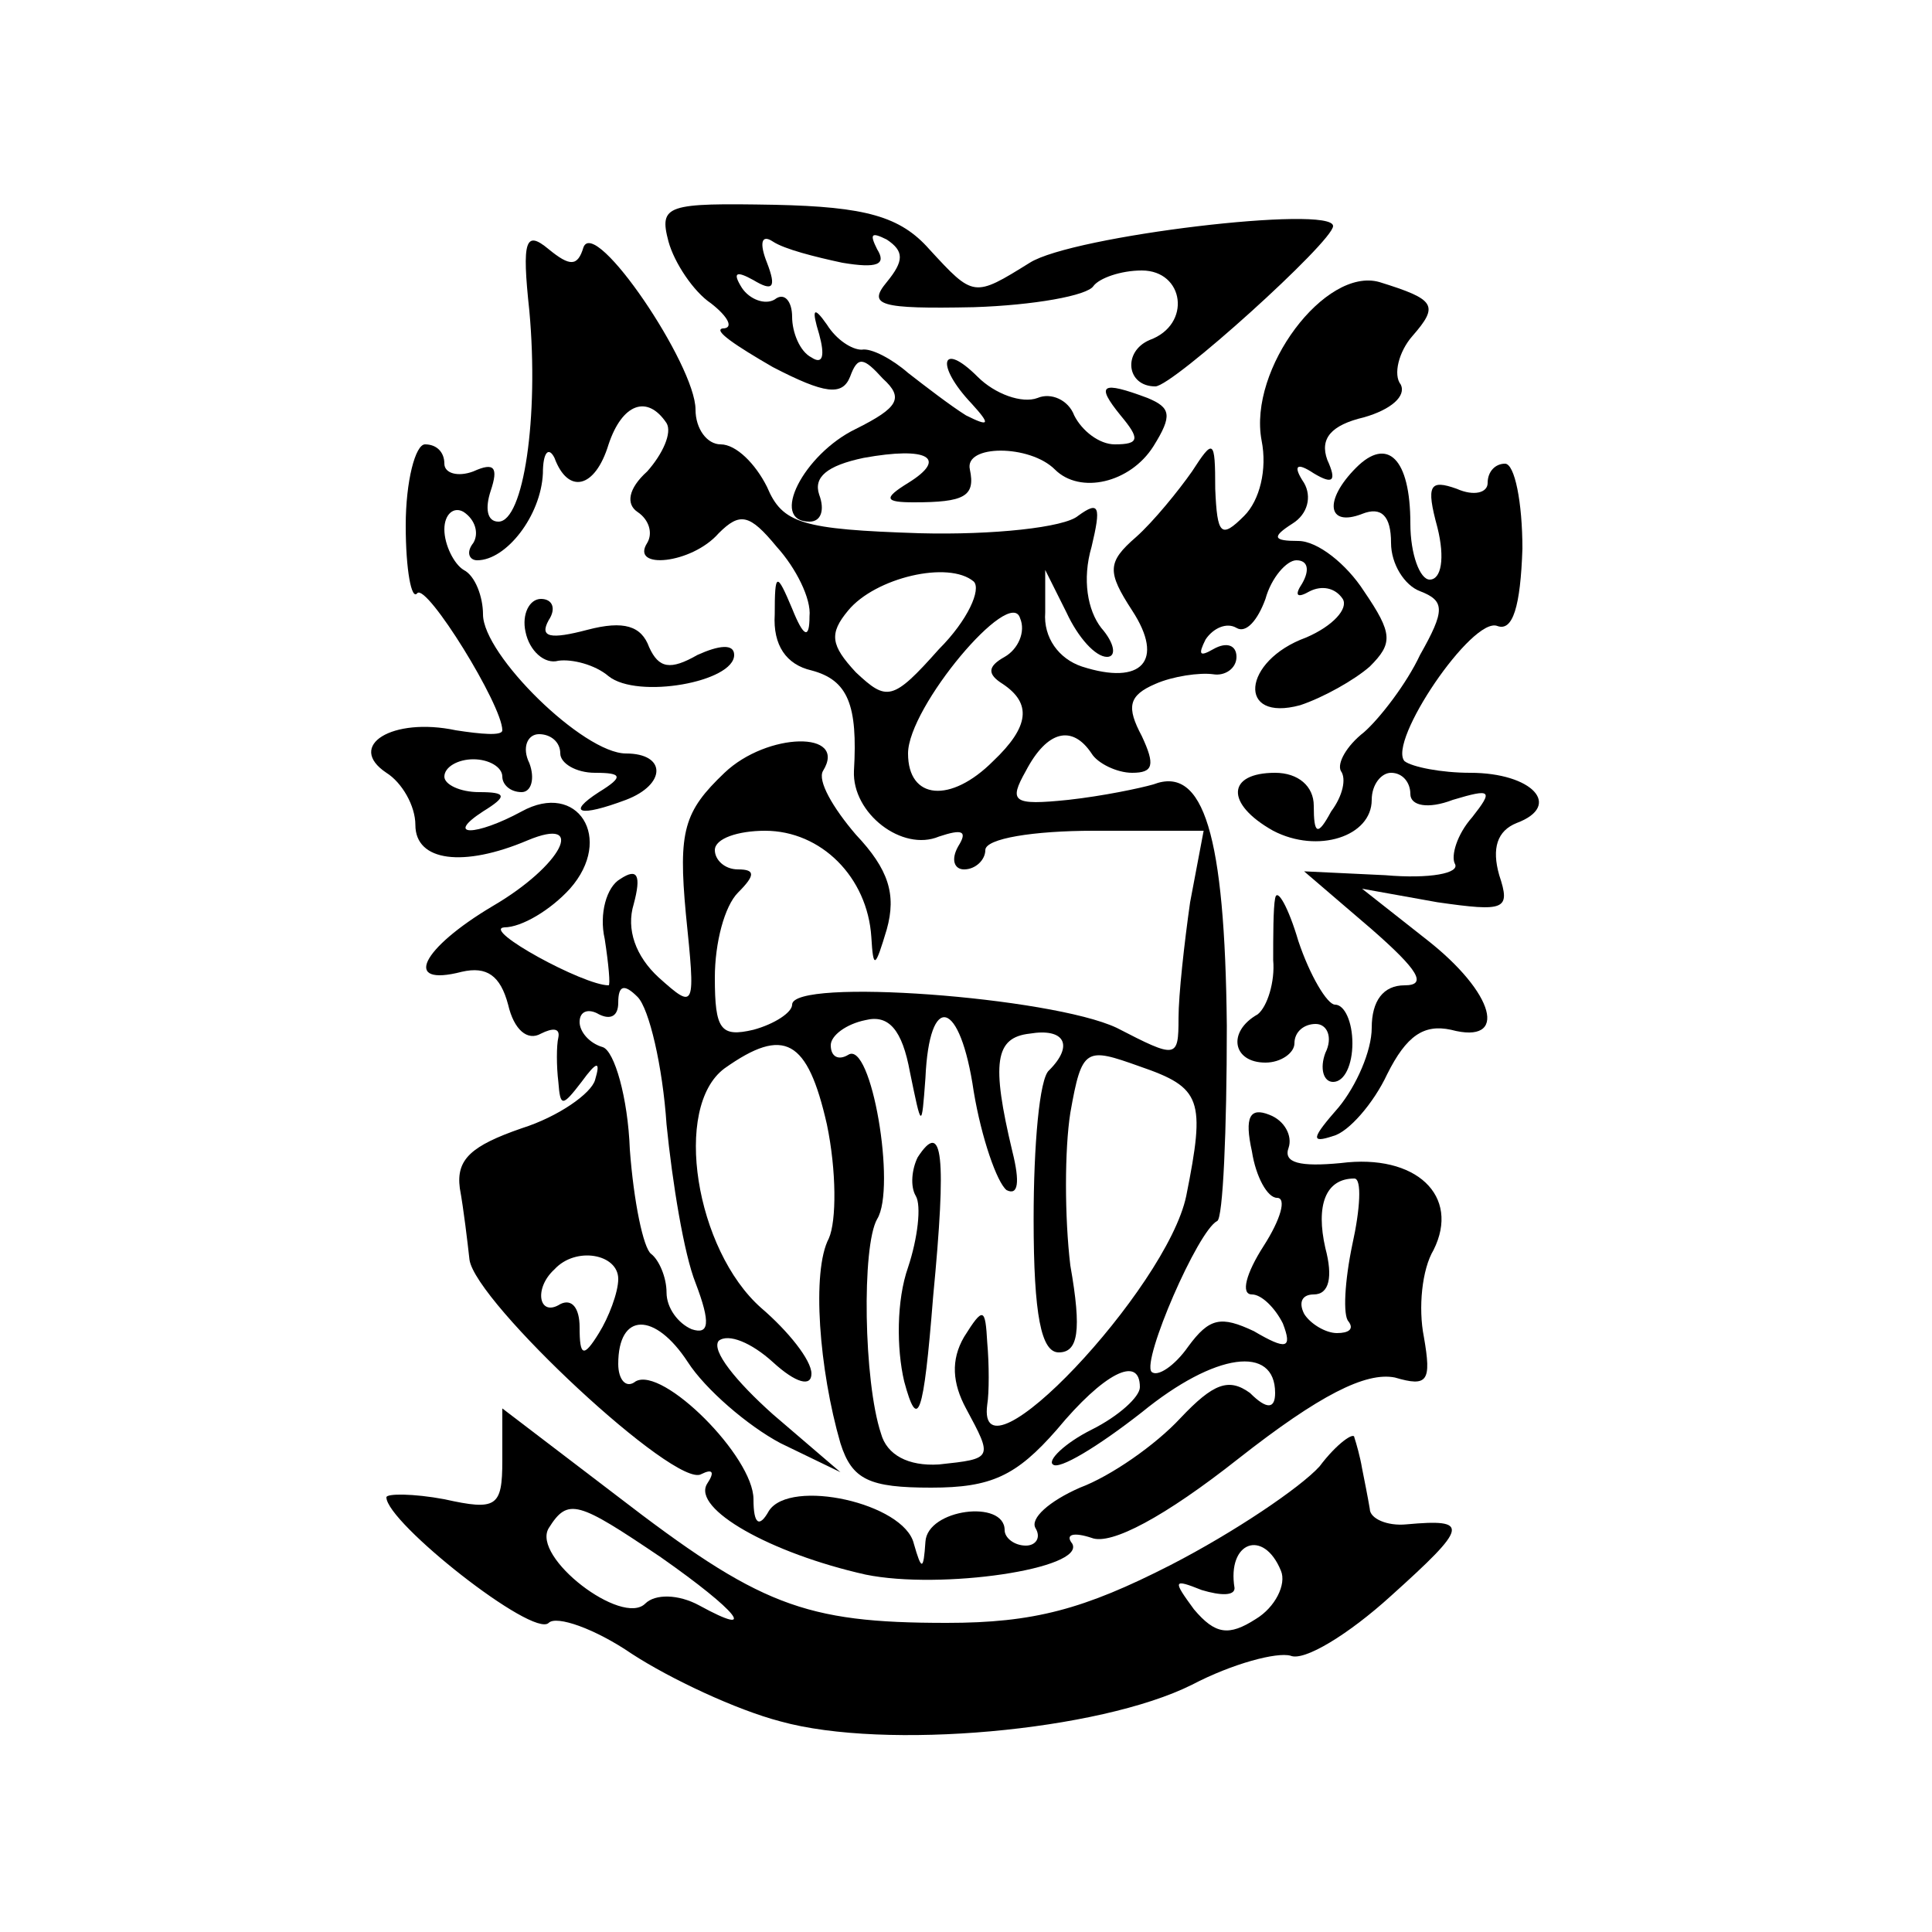 <svg version="1.0" xmlns="http://www.w3.org/2000/svg"
 width="100pt" height="100pt" viewBox="0 0 100 100"
 preserveAspectRatio="xMidYMid meet">
<g transform="translate(0,100) scale(0.1,-0.1)"
fill="#000000" stroke="none">
<path d="M346 875 c3 -11 13 -26 22 -32 9 -7 12 -13 6 -13 -5 -1 7 -9 26 -20
27 -14 36 -15 40 -5 4 11 7 10 17 -1 11 -10 8 -15 -14 -26 -27 -13 -45 -48
-24 -48 6 0 8 6 5 14 -3 9 4 15 23 19 33 6 44 0 23 -13 -13 -8 -12 -10 3 -10
26 0 32 3 29 17 -3 13 31 13 44 0 13 -13 39 -7 51 12 10 16 9 20 -3 25 -24 9
-27 7 -14 -9 10 -12 10 -15 -3 -15 -8 0 -17 7 -21 15 -3 8 -12 12 -19 9 -8 -3
-22 2 -31 11 -19 19 -22 6 -3 -14 10 -11 9 -12 -3 -6 -8 5 -21 15 -30 22 -8 7
-19 13 -24 12 -5 0 -13 5 -18 13 -7 10 -8 8 -4 -5 3 -11 2 -16 -4 -12 -6 3
-10 13 -10 21 0 8 -4 13 -9 9 -5 -3 -13 0 -17 6 -5 8 -3 9 6 4 10 -6 12 -4 7
9 -4 10 -3 15 3 11 6 -4 22 -8 36 -11 18 -3 23 -1 18 7 -4 8 -3 9 5 5 9 -6 9
-11 0 -22 -10 -12 -4 -14 45 -13 31 1 59 6 62 11 3 4 14 8 25 8 22 0 26 -28 4
-36 -14 -6 -12 -24 3 -24 9 0 92 75 92 83 0 11 -135 -5 -157 -19 -29 -18 -29
-18 -52 7 -15 17 -33 22 -80 23 -56 1 -60 0 -55 -19z"/>
<path d="M274 839 c5 -55 -3 -109 -16 -109 -6 0 -7 7 -4 16 4 12 2 15 -9 10
-8 -3 -15 -1 -15 4 0 6 -4 10 -10 10 -5 0 -10 -19 -10 -42 0 -23 3 -39 6 -35
5 5 44 -58 44 -71 0 -3 -11 -2 -24 0 -33 7 -57 -8 -36 -22 8 -5 15 -17 15 -27
0 -19 25 -22 58 -8 31 13 18 -13 -18 -34 -37 -22 -47 -42 -16 -34 13 3 20 -2
24 -17 3 -13 10 -19 17 -15 6 3 10 3 9 -2 -1 -4 -1 -15 0 -23 1 -13 2 -13 12
0 8 11 10 11 7 1 -2 -7 -19 -19 -38 -25 -26 -9 -34 -16 -32 -31 2 -11 4 -28 5
-37 3 -22 107 -119 120 -111 6 3 7 1 3 -5 -8 -13 33 -36 82 -47 39 -8 114 3
107 16 -4 5 1 6 10 3 10 -4 38 11 76 41 42 33 66 45 81 42 17 -5 19 -2 15 21
-3 15 -1 35 5 45 14 28 -9 50 -48 45 -21 -2 -30 0 -27 8 2 6 -2 14 -10 17 -10
4 -13 -1 -9 -19 2 -13 8 -24 13 -24 5 0 2 -11 -7 -25 -9 -14 -12 -25 -6 -25 5
0 12 -7 16 -15 5 -13 2 -14 -15 -4 -17 8 -23 7 -34 -8 -7 -10 -16 -16 -19 -13
-5 6 24 73 34 78 3 1 5 47 5 101 -1 99 -12 135 -38 125 -7 -2 -26 -6 -44 -8
-29 -3 -31 -1 -22 15 11 21 24 24 34 9 3 -5 13 -10 21 -10 11 0 12 4 5 19 -8
15 -7 21 7 27 9 4 23 6 30 5 6 -1 12 3 12 9 0 6 -5 8 -12 4 -7 -4 -8 -3 -4 5
4 6 11 9 16 6 5 -3 11 4 15 15 3 11 11 20 16 20 6 0 7 -5 3 -12 -4 -6 -3 -8 4
-4 6 3 13 2 17 -4 3 -5 -5 -14 -19 -20 -33 -12 -36 -44 -3 -35 12 4 28 13 36
20 12 12 12 17 -3 39 -9 14 -24 26 -34 26 -13 0 -14 2 -3 9 8 5 10 14 6 21 -6
9 -4 11 5 5 10 -6 12 -4 7 7 -4 11 2 18 19 22 14 4 22 11 19 17 -4 5 -1 17 6
25 14 16 12 19 -17 28 -28 8 -68 -45 -61 -82 3 -15 -1 -31 -9 -39 -12 -12 -14
-10 -15 14 0 26 -1 26 -12 9 -7 -10 -20 -26 -29 -34 -15 -13 -15 -18 -2 -38
17 -26 5 -39 -26 -29 -12 4 -20 15 -19 28 l0 22 11 -22 c6 -13 15 -23 21 -23
5 0 4 7 -3 15 -7 9 -10 25 -5 42 5 21 4 24 -7 16 -7 -6 -44 -10 -82 -9 -61 2
-71 5 -79 24 -6 12 -16 22 -24 22 -7 0 -13 8 -13 18 0 23 -52 100 -58 84 -3
-10 -7 -10 -18 -1 -12 10 -14 5 -10 -32z m71 -58 c3 -5 -2 -16 -10 -25 -10 -9
-11 -17 -5 -21 6 -4 8 -11 5 -16 -9 -14 23 -11 37 5 11 11 16 10 30 -7 10 -11
18 -27 17 -36 0 -12 -3 -11 -9 4 -8 19 -9 19 -9 -3 -1 -16 6 -26 19 -29 19 -5
24 -18 22 -52 -1 -22 25 -42 44 -34 12 4 15 3 10 -5 -4 -7 -2 -12 3 -12 6 0
11 5 11 10 0 6 25 10 56 10 l57 0 -7 -37 c-3 -21 -6 -48 -6 -60 0 -21 -1 -21
-32 -5 -34 16 -168 26 -168 12 0 -4 -9 -10 -20 -13 -17 -4 -20 0 -20 27 0 18
5 37 12 44 9 9 9 12 0 12 -7 0 -12 5 -12 10 0 6 12 10 26 10 29 0 53 -24 55
-55 1 -17 2 -16 8 4 5 18 1 31 -16 49 -12 14 -20 28 -17 33 13 21 -29 20 -51
-1 -21 -20 -24 -30 -20 -73 5 -49 5 -50 -14 -33 -12 11 -17 25 -13 38 4 15 2
19 -7 13 -7 -4 -11 -18 -8 -31 2 -13 3 -24 2 -24 -13 0 -66 29 -54 30 9 0 24
9 34 20 23 26 4 56 -25 40 -24 -13 -40 -13 -20 0 13 8 12 10 -2 10 -10 0 -18
4 -18 8 0 5 7 9 15 9 8 0 15 -4 15 -9 0 -4 4 -8 10 -8 5 0 7 7 4 15 -4 8 -1
15 5 15 6 0 11 -4 11 -10 0 -5 8 -10 18 -10 14 0 15 -2 2 -10 -17 -11 -10 -13
14 -4 21 8 21 24 0 24 -22 0 -74 51 -74 72 0 9 -4 20 -10 23 -5 3 -10 13 -10
21 0 8 5 12 10 9 6 -4 8 -11 5 -16 -4 -5 -2 -9 2 -9 15 0 33 23 34 45 0 11 3
14 6 8 7 -19 21 -16 28 7 7 21 20 26 30 11z m141 -117 c-24 -27 -27 -27 -43
-12 -13 14 -14 20 -4 32 14 17 52 26 65 15 4 -4 -3 -20 -18 -35z m34 -4 c-9
-5 -9 -9 -1 -14 15 -10 14 -22 -5 -40 -22 -22 -44 -20 -44 4 0 24 53 87 58 70
3 -7 -1 -16 -8 -20z m-175 -242 c3 -30 9 -67 15 -82 8 -21 7 -27 -2 -24 -7 3
-13 11 -13 19 0 8 -4 17 -8 20 -4 3 -9 27 -11 54 -1 27 -8 51 -14 53 -7 2 -12
8 -12 13 0 6 5 7 10 4 6 -3 10 -1 10 6 0 9 3 10 10 3 6 -6 13 -36 15 -66z
m134 24 c2 45 18 41 25 -7 4 -24 12 -47 17 -51 6 -3 7 4 3 20 -11 46 -9 59 9
61 18 3 23 -6 10 -19 -5 -4 -8 -39 -8 -77 0 -50 4 -69 13 -69 10 0 12 11 6 45
-3 25 -3 60 0 79 6 34 8 34 36 24 32 -11 34 -17 24 -67 -10 -48 -109 -153
-103 -108 1 6 1 21 0 32 -1 18 -2 19 -12 3 -7 -12 -6 -24 1 -37 14 -26 14 -26
-14 -29 -16 -1 -27 5 -30 16 -9 27 -10 97 -2 111 10 16 -3 93 -15 85 -5 -3 -9
-1 -9 5 0 5 8 11 18 13 12 3 19 -5 23 -27 6 -29 6 -30 8 -3z m-51 -24 c5 -24
5 -50 1 -59 -9 -17 -5 -68 6 -106 6 -19 15 -23 47 -23 31 0 44 6 65 30 24 29
43 39 43 22 0 -5 -11 -15 -25 -22 -14 -7 -23 -16 -20 -18 3 -3 23 9 46 27 38
31 69 35 69 10 0 -8 -4 -9 -13 0 -11 8 -19 5 -36 -13 -13 -14 -36 -30 -52 -36
-16 -7 -26 -16 -23 -21 3 -5 0 -9 -5 -9 -6 0 -11 4 -11 8 0 16 -40 11 -41 -6
-1 -15 -2 -15 -6 -1 -5 21 -64 34 -75 17 -5 -9 -8 -7 -8 6 0 22 -47 69 -61 61
-5 -4 -9 1 -9 9 0 27 19 27 36 1 9 -14 31 -33 48 -42 l31 -15 -35 30 c-19 17
-32 33 -28 38 5 4 17 -1 28 -11 12 -11 20 -13 20 -6 0 7 -12 22 -26 34 -34 30
-46 104 -19 124 31 22 43 15 53 -29z m272 -62 c-4 -19 -5 -37 -2 -40 3 -4 0
-6 -6 -6 -6 0 -14 5 -17 10 -3 6 -1 10 5 10 8 0 10 9 6 24 -5 22 0 36 15 36 4
0 3 -16 -1 -34z m-380 -18 c0 -7 -5 -20 -10 -28 -8 -13 -10 -12 -10 3 0 10 -4
15 -10 12 -11 -7 -14 8 -3 18 11 12 33 8 33 -5z"/>
<path d="M272 673 c2 -10 10 -17 17 -15 7 1 19 -2 26 -8 15 -12 65 -3 65 11 0
6 -8 5 -19 0 -14 -8 -20 -7 -25 4 -4 11 -13 14 -32 9 -19 -5 -25 -4 -20 5 4 6
2 11 -4 11 -6 0 -10 -8 -8 -17z"/>
<path d="M475 401 c-3 -6 -4 -15 -1 -20 3 -5 1 -22 -4 -37 -6 -17 -6 -42 -2
-59 7 -26 10 -19 15 44 7 73 5 92 -8 72z"/>
<path d="M702 758 c-17 -17 -15 -31 3 -24 10 4 15 -1 15 -15 0 -11 7 -22 15
-25 13 -5 13 -10 0 -33 -7 -15 -21 -33 -29 -40 -9 -7 -14 -16 -12 -20 3 -4 1
-13 -5 -21 -7 -13 -9 -12 -9 3 0 10 -8 17 -20 17 -25 0 -26 -16 -1 -30 23 -12
51 -3 51 16 0 8 5 14 10 14 6 0 10 -5 10 -11 0 -6 9 -8 22 -3 20 6 21 5 10 -9
-8 -9 -11 -20 -9 -24 3 -5 -13 -8 -36 -6 l-42 2 35 -30 c24 -21 29 -29 17 -29
-11 0 -17 -8 -17 -22 0 -12 -8 -30 -17 -41 -14 -16 -15 -19 -3 -15 8 2 21 17
28 32 10 20 19 26 33 23 30 -8 23 19 -13 47 l-33 26 39 -7 c35 -5 38 -4 32 14
-4 14 -1 23 9 27 24 9 8 26 -24 26 -15 0 -30 3 -34 6 -9 10 35 75 48 70 8 -3
12 10 13 40 0 24 -4 44 -9 44 -5 0 -9 -4 -9 -10 0 -5 -7 -7 -16 -3 -14 5 -16
2 -10 -20 4 -16 2 -27 -4 -27 -5 0 -10 13 -10 29 0 34 -12 45 -28 29z"/>
<path d="M660 535 c-1 -5 -1 -20 -1 -32 1 -11 -3 -24 -8 -28 -16 -9 -13 -25 4
-25 8 0 15 5 15 10 0 6 5 10 11 10 6 0 9 -7 5 -15 -3 -8 -1 -15 4 -15 6 0 10
9 10 20 0 11 -4 20 -9 20 -4 0 -13 15 -19 33 -5 17 -11 28 -12 22z"/>
<path d="M260 244 c0 -24 -3 -26 -30 -20 -16 3 -30 3 -30 1 0 -13 76 -73 84
-65 4 4 24 -3 43 -16 20 -13 54 -29 77 -35 54 -15 165 -5 213 19 21 11 44 17
51 15 7 -3 30 11 52 31 40 36 41 40 8 37 -10 -1 -19 3 -19 8 -1 6 -3 16 -4 21
-1 6 -3 13 -4 16 0 3 -9 -3 -18 -15 -10 -11 -44 -34 -77 -51 -45 -23 -71 -30
-116 -30 -74 0 -97 9 -171 66 l-59 45 0 -27z m82 -50 c40 -28 51 -42 20 -25
-11 6 -23 6 -28 1 -12 -12 -59 24 -50 39 10 16 15 14 58 -15z m321 -7 c3 -7
-3 -19 -13 -25 -14 -9 -21 -8 -32 5 -11 15 -11 16 4 10 10 -3 17 -3 17 1 -4
24 15 31 24 9z"/>
</g>
</svg>